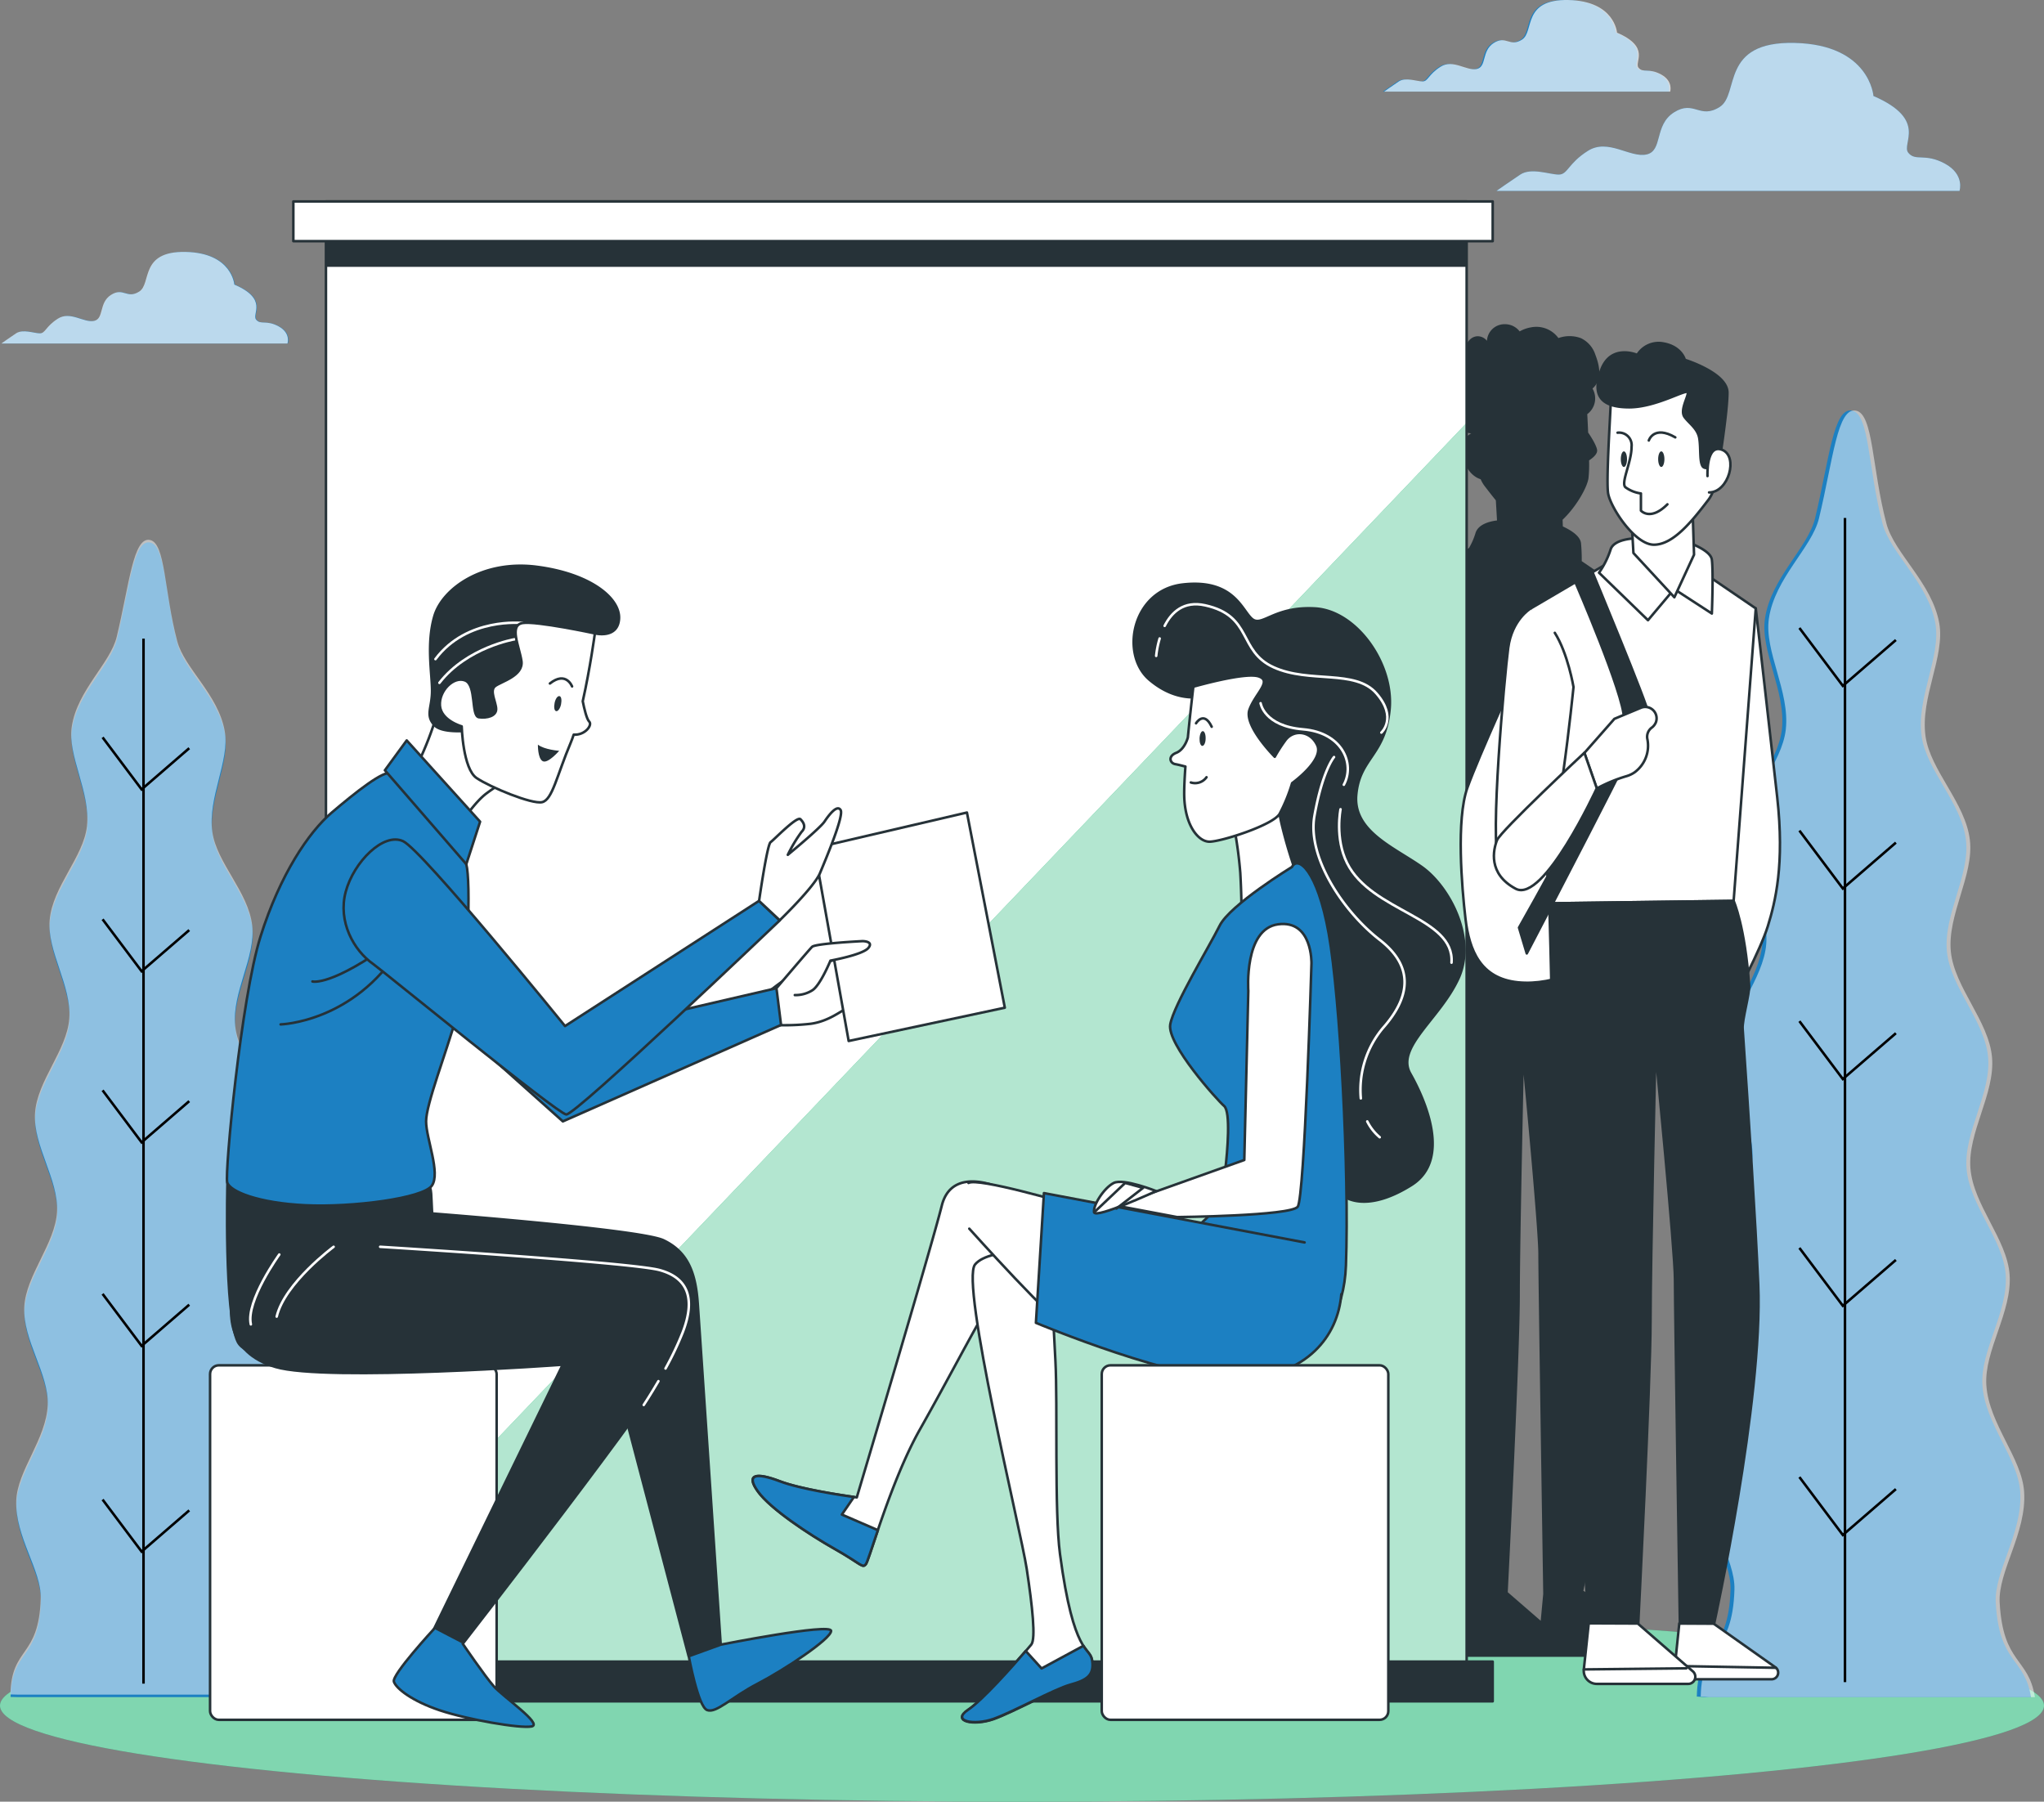 <svg xmlns="http://www.w3.org/2000/svg" xmlns:xlink="http://www.w3.org/1999/xlink" width="807.096" height="711.4" viewBox="0 0 807.096 711.4"><rect x="0" y="0" width="807.096" height="711.4" fill="#808080" stroke="none"/><defs><style>.a,.c,.e,.h{fill:#fff;}.a,.j,.k,.m{stroke:#263238;}.a,.j,.k,.l,.m{stroke-linecap:round;stroke-linejoin:round;}.b{fill:#01ac61;}.c{opacity:0.5;}.d,.m{fill:#1c80c2;}.e{opacity:0.7;}.f,.j,.l{fill:none;}.f{stroke:#000;stroke-miterlimit:10;}.g,.k{fill:#263238;}.i{clip-path:url(#a);}.l{stroke:#fff;}</style><clipPath id="a"><rect class="a" width="450.417" height="582.534"/></clipPath></defs><g transform="translate(-51.11 -47.476)"><g transform="translate(51.11 683.027)"><ellipse class="b" cx="403.548" cy="37.925" rx="403.548" ry="37.925"/><ellipse class="c" cx="403.548" cy="37.925" rx="403.548" ry="37.925"/></g><g transform="translate(51.831 47.476)"><path class="d" d="M497.7,130.031c-7.946-4.295-11.575-.73-14.452-4.295s7.945-13.013-13.744-22.4c0,0-1.439-20.25-31.073-20.959s-21.667,20.229-29.613,25.275-10.114-2.878-18.06,2.147-4.295,15.182-10.844,16.621-15.182-6.442-23.128-1.439-7.945,9.384-11.553,9.384-10.844-2.878-15.182,0-9.384,6.442-9.384,6.442H503.48S505.649,134.347,497.7,130.031Z" transform="translate(269.528 -65.428)"/><path class="e" d="M497.7,130.031c-7.946-4.295-11.575-.73-14.452-4.295s7.945-13.013-13.744-22.4c0,0-1.439-20.25-31.073-20.959s-21.667,20.229-29.613,25.275-10.114-2.878-18.06,2.147-4.295,15.182-10.844,16.621-15.182-6.442-23.128-1.439-7.945,9.384-11.553,9.384-10.844-2.878-15.182,0-9.384,6.442-9.384,6.442H503.48S505.649,134.347,497.7,130.031Z" transform="translate(269.528 -65.428)"/><path class="d" d="M409.158,103.883c-4.918-2.684-7.151-.451-8.933-2.684s4.918-8.031-8.482-13.829c0,0-.88-12.5-19.2-12.885s-13.378,12.5-18.3,15.633-6.249-1.8-11.167,1.331-2.684,9.363-6.7,10.265-9.363-4.016-14.28-.9-4.918,5.82-7.151,5.82-6.678-1.782-9.363,0-5.8,4.016-5.8,4.016H412.723S414.054,106.567,409.158,103.883Z" transform="translate(245.57 -74.476)"/><path class="e" d="M409.158,103.883c-4.918-2.684-7.151-.451-8.933-2.684s4.918-8.031-8.482-13.829c0,0-.88-12.5-19.2-12.885s-13.378,12.5-18.3,15.633-6.249-1.8-11.167,1.331-2.684,9.363-6.7,10.265-9.363-4.016-14.28-.9-4.918,5.82-7.151,5.82-6.678-1.782-9.363,0-5.8,4.016-5.8,4.016H412.723S414.054,106.567,409.158,103.883Z" transform="translate(246.039 -74.476)"/><path class="d" d="M155.306,150.2c-4.9-2.684-7.129-.451-8.912-2.684s4.9-8.031-8.59-13.829c0,0-.9-12.5-19.2-12.885s-13.4,12.5-18.318,15.633-6.249-1.8-11.167,1.331-2.663,9.384-6.678,10.265-9.384-4.016-14.3-.88-4.9,5.8-7.129,5.8-6.7-1.782-9.384,0-5.8,4.016-5.8,4.016H158.785S160.223,152.887,155.306,150.2Z" transform="translate(-45.83 -21.327)"/><path class="e" d="M155.306,150.2c-4.9-2.684-7.129-.451-8.912-2.684s4.9-8.031-8.59-13.829c0,0-.9-12.5-19.2-12.885s-13.4,12.5-18.318,15.633-6.249-1.8-11.167,1.331-2.663,9.384-6.678,10.265-9.384-4.016-14.3-.88-4.9,5.8-7.129,5.8-6.7-1.782-9.384,0-5.8,4.016-5.8,4.016H158.785S160.223,152.887,155.306,150.2Z" transform="translate(-46.004 -21.327)"/></g><g transform="translate(55.298 209.555)"><path class="d" d="M408.107,626.546H536.8c-2.474-15.754-12.584-12.97-13.917-37.364-.677-12.294,10.689-27.487,9.665-43.627-.792-13.3-13.917-26.926-14.922-42.138-.928-13.724,10.264-28.994,9.181-43.743-1.024-13.975-14.323-27.409-15.464-41.926-1.14-14.188,9.819-29.574,8.524-43.9s-14.806-27.506-16.256-41.636c-1.469-14.536,9.143-30.173,7.519-44.071-1.72-14.768-15.657-27.506-17.532-41.114-2.107-15.135,7.732-31.295,5.451-44.458-2.841-16-17.745-27.6-20.876-39.413-5.8-22-5.1-43.221-12-44.593-7.384-1.488-9.046,19.33-14.633,42.525-2.8,11.6-17.4,23.5-19.774,39.529-1.933,12.97,8.35,28.762,6.669,43.839-1.508,13.531-15.077,26.481-16.411,41.153-1.237,13.8,9.781,28.994,8.7,43.453-1.063,14.033-14.227,27.409-15.135,41.655s10.457,29.188,9.665,43.26c-.792,14.42-13.724,28.028-14.381,41.906-.7,14.671,10.883,29.478,10.322,43.1-.638,15.077-13.376,28.994-13.859,42.08-.561,16,11.192,30.792,10.825,42.969-.773,26.462-12.893,20.973-13.318,42.274Z" transform="translate(260.971 -118.491)"/><path class="c" d="M408.107,626.546H536.8c-2.474-15.754-12.584-12.97-13.917-37.364-.677-12.294,10.689-27.487,9.665-43.627-.792-13.3-13.917-26.926-14.922-42.138-.928-13.724,10.264-28.994,9.181-43.743-1.024-13.975-14.323-27.409-15.464-41.926-1.14-14.188,9.819-29.574,8.524-43.9s-14.806-27.506-16.256-41.636c-1.469-14.536,9.143-30.173,7.519-44.071-1.72-14.768-15.657-27.506-17.532-41.114-2.107-15.135,7.732-31.295,5.451-44.458-2.841-16-17.745-27.6-20.876-39.413-5.8-22-5.1-43.221-12-44.593-7.384-1.488-9.046,19.33-14.633,42.525-2.8,11.6-17.4,23.5-19.774,39.529-1.933,12.97,8.35,28.762,6.669,43.839-1.508,13.531-15.077,26.481-16.411,41.153-1.237,13.8,9.781,28.994,8.7,43.453-1.063,14.033-14.227,27.409-15.135,41.655s10.457,29.188,9.665,43.26c-.792,14.42-13.724,28.028-14.381,41.906-.7,14.671,10.883,29.478,10.322,43.1-.638,15.077-13.376,28.994-13.859,42.08-.561,16,11.192,30.792,10.825,42.969-.773,26.462-12.893,20.973-13.318,42.274Z" transform="translate(262.52 -118.491)"/><line class="f" y2="459.676" transform="translate(724.322 42.446)"/><path class="f" d="M463.9,167.675l-20.953,18.092L425.8,162.92" transform="translate(280.526 -77.041)"/><path class="f" d="M463.9,209.065l-20.953,18.112L425.8,204.31" transform="translate(280.526 -38.426)"/><path class="f" d="M463.9,248l-20.953,18.092L425.8,243.24" transform="translate(280.526 -2.106)"/><path class="f" d="M463.9,294.315l-20.953,18.092L425.8,289.56" transform="translate(280.526 41.108)"/><path class="f" d="M463.9,341.125l-20.953,18.112L425.8,336.37" transform="translate(280.526 84.78)"/><path class="d" d="M53.109,601.418H168.642c-2.223-14.13-11.288-11.6-12.506-33.537-.6-11.037,9.665-24.684,8.718-39.162-.715-11.946-12.487-24.181-13.4-37.828-.831-12.313,9.2-26,8.234-39.258-.928-12.564-12.854-24.607-13.9-37.654-1.044-12.719,8.795-26.539,7.732-39.394s-13.3-24.7-14.574-37.383c-1.334-13.047,8.176-27.061,6.727-39.568-1.546-13.241-14.033-24.684-15.734-36.881-1.933-13.531,6.959-28.105,4.89-39.838-2.532-14.381-15.908-24.78-18.73-35.392-5.238-19.755-4.6-38.794-10.786-40.031-6.611-1.334-8.118,17.4-13.125,38.215C89.681,194.183,76.595,204.8,74.43,219.2c-1.74,11.6,7.519,25.8,5.992,39.336-1.353,12.12-13.531,23.775-14.71,36.939-1.121,12.39,8.756,26.056,7.732,39.026C72.5,347.08,60.687,359.1,59.913,371.88s9.394,26.191,8.7,38.833S56.279,435.841,55.68,448.328c-.619,13.183,9.781,26.462,9.259,38.659-.561,13.531-12,25.94-12.429,37.77-.5,14.381,10.051,27.641,9.665,38.659-.715,23.737-11.6,18.827-11.965,37.924Z" transform="translate(-50.21 -93.363)"/><path class="c" d="M53.109,601.418H168.642c-2.223-14.13-11.288-11.6-12.506-33.537-.6-11.037,9.665-24.684,8.718-39.162-.715-11.946-12.487-24.181-13.4-37.828-.831-12.313,9.2-26,8.234-39.258-.928-12.564-12.854-24.607-13.9-37.654-1.044-12.719,8.795-26.539,7.732-39.394s-13.3-24.7-14.574-37.383c-1.334-13.047,8.176-27.061,6.727-39.568-1.546-13.241-14.033-24.684-15.734-36.881-1.933-13.531,6.959-28.105,4.89-39.838-2.532-14.381-15.908-24.78-18.73-35.392-5.238-19.755-4.6-38.794-10.786-40.031-6.611-1.334-8.118,17.4-13.125,38.215C89.681,194.183,76.595,204.8,74.43,219.2c-1.74,11.6,7.519,25.8,5.992,39.336-1.353,12.12-13.531,23.775-14.71,36.939-1.121,12.39,8.756,26.056,7.732,39.026C72.5,347.08,60.687,359.1,59.913,371.88s9.394,26.191,8.7,38.833S56.279,435.841,55.68,448.328c-.619,13.183,9.781,26.462,9.259,38.659-.561,13.531-12,25.94-12.429,37.77-.5,14.381,10.051,27.641,9.665,38.659-.715,23.737-11.6,18.827-11.965,37.924Z" transform="translate(-50.282 -94.363)"/><line class="f" y2="412.627" transform="translate(52.48 90.093)"/><path class="f" d="M103.213,189.542,84.406,205.8,69,185.27" transform="translate(-32.68 -56.189)"/><path class="f" d="M103.213,226.7,84.406,242.939,69,222.43" transform="translate(-32.68 -21.521)"/><path class="f" d="M103.213,261.642,84.406,277.9,69,257.37" transform="translate(-32.68 11.076)"/><path class="f" d="M103.213,303.222,84.406,319.478,69,298.95" transform="translate(-32.68 49.869)"/><path class="f" d="M103.213,345.242,84.406,361.5,69,340.97" transform="translate(-32.68 89.071)"/></g><g transform="translate(575.281 175.497)"><path class="g" d="M450.033,645.623l-26.25-18.614a1.01,1.01,0,0,0-.309-.116c2.3-10.728,18.788-89.5,17.01-131.267-1.218-28.279-4.716-80.508-7.133-115.127A186.414,186.414,0,0,0,444.2,356.357c3.383-11,6.475-25.612,3.673-50.682-2.9-26.211-8.35-73.607-8.35-73.607a1.438,1.438,0,0,0-.1-.309h0a1,1,0,0,0-.329-.367h0l-16.256-11.1a68.321,68.321,0,0,0-.29-7.152c-.348-2.667-3.6-4.89-7.171-6.553l-.1-2.648c5.219-4.91,9.665-12.584,10.225-16.391a50.487,50.487,0,0,0,.232-7.036c1.7-1.121,3.189-2.493,3.189-3.866s-1.778-4.562-3.557-7.133c-.1-2.416-.213-4.89-.348-7.268a7.732,7.732,0,0,0,2.068-10.109,7.618,7.618,0,0,0,1.256-1.372c1.933-2.745,1.933-6.649-.116-11.946a10.921,10.921,0,0,0-5.8-6.611,12.97,12.97,0,0,0-8.795,0,10.786,10.786,0,0,0-10.825-4.233,13.529,13.529,0,0,0-4.484,1.6,7.268,7.268,0,0,0-5.8-2.841,6.939,6.939,0,0,0-7.113,6.553,4.736,4.736,0,0,0-3.6-1.8c-2.841,0-5.142,2.841-5.142,6.34h0a5.486,5.486,0,0,0-.812,0,7.365,7.365,0,0,0-7.133,7.539,7.732,7.732,0,0,0,1.933,5.142,6.088,6.088,0,0,0-1.16,3.576,5.8,5.8,0,0,0,5.451,5.934,6.2,6.2,0,0,0-1.3,3.866,5.8,5.8,0,0,0,5.567,5.954c-2.8,1.372-4.1,4.852-3.286,9.066s3.325,7.886,7,9.046a12.856,12.856,0,0,0,1.527,2.648c1.488,1.933,2.977,3.866,4.465,5.683l.464,7.944c-3.035.367-7.519,1.546-8.524,5.064a27.057,27.057,0,0,1-2.532,5.8l-3.17,1.933h0a1.082,1.082,0,0,0-.909.135l-5.567,3.711-18.556,10.9h0c-.309.193-7.6,4.7-9.1,16-.348,2.571-1.218,10.979-2.126,21.591-4.968,11.134-11.346,25.708-13.84,32.86-4.755,13.531-1.8,42.8-.792,51.455,1.218,10.245,4.736,24.065,21.378,25.728q1.778.174,3.6.174a43.165,43.165,0,0,0,8.582-.908c0,4.774.155,9.085.155,12.042,0,11.366,13.724,227.412,14.381,237.6l-1.933,17.764a6.2,6.2,0,0,0,6.185,6.862h71.055a3.866,3.866,0,0,0,2.455-6.881Zm-43.395-6.92-13.009-11.288c.387-7.558,4.774-94.579,4.774-117.369,0-16.643.928-61.565,1.488-86.983,2.281,23.679,5.8,62.937,5.8,70.765,0,11.385,1.933,132.929,1.933,134.166v.135Z" transform="translate(-322.441 -126.739)"/></g><g transform="translate(166.944 127.021)"><rect class="h" width="450.417" height="582.534" transform="translate(12.873)"/><g class="i" transform="translate(12.873)"><path class="b" d="M564.187,146.91,113.77,618.84v23.138H564.187Z" transform="translate(-113.77 -59.444)"/><path class="e" d="M564.187,146.91,113.77,618.84v23.138H564.187Z" transform="translate(-113.77 -59.444)"/></g><rect class="j" width="450.417" height="582.534" transform="translate(12.873)"/><rect class="g" width="450.417" height="25.824" transform="translate(12.873)"/><rect class="a" width="473.573" height="15.676" transform="translate(0)"/><rect class="k" width="473.573" height="15.676" transform="translate(0 576.561)"/></g><g transform="translate(627.892 182.924)"><path class="a" d="M410.954,392.2l24.626,17.4a2.61,2.61,0,0,1-1.72,4.6H400.516a4.813,4.813,0,0,1-4.794-5.316l1.74-16.759Z" transform="translate(-311.154 113.423)"/><line class="j" x1="39.857" y1="0.715" transform="translate(84.569 522.379)"/><path class="a" d="M375.234,201.115S359,236.527,354.571,249.053s-2.2,39.1-.735,51.648,5.915,23.6,20.663,25.128,30.927-6.63,36.881-14.014,1.469-86.306,1.469-98.832S383.256,179.718,375.234,201.115Z" transform="translate(-351.959 -73.407)"/><path class="a" d="M418.826,184.79s5.509,48,8.466,74.554-.735,41.307-3.692,50.895S410.321,339,410.321,339l-5.161-49.426Z" transform="translate(-302.325 -80.006)"/><path class="a" d="M395.908,176.753,366.16,194.227l7.519,116.325,72.795-.966,8.737-115.494-28.26-19.272Z" transform="translate(-338.71 -89.308)"/><path class="k" d="M386.157,181.542s19.175,44.245,19.175,53.833-41.462,82.479-41.462,82.479l3.054,10.187s48-91.835,48-94.715-22.132-56.056-22.132-56.056Z" transform="translate(-340.846 -87.022)"/><path class="a" d="M372.716,184.86s-7.229,4.349-8.7,15.464-7.384,75.984-3.692,84.837,11.076,2.938,16.971,0S389.8,215.768,389.8,215.768s-2.223-13.279-7.384-21.4" transform="translate(-345.266 -79.941)"/><path class="a" d="M395.094,170.759s-9.066,0-10.341,4.523a34.679,34.679,0,0,1-4.542,9.066l19.33,18.75L409.881,190.8l14.884,9.665s.638-16.159,0-21.262-16.159-9.046-16.159-9.046Z" transform="translate(-325.602 -93.655)"/><path class="a" d="M386.57,161.77l1.295,22.635,16.16,17.474,7.77-16.817L411.157,165Z" transform="translate(-319.668 -101.483)"/><path class="a" d="M408.7,136.013s17.822,4.7,17.822,16.894.135,28.376-4.678,34.793c-6.843,8.988-14.072,17.822-21.591,17.822s-17.126-14.652-18.073-20.277c-.754-4.5.561-25.8,1.005-35.1a12.815,12.815,0,0,1,4.214-8.911C391.091,137.849,397.7,134.428,408.7,136.013Z" transform="translate(-323.977 -125.886)"/><path class="j" d="M384,148.917a4.968,4.968,0,0,1,5.528,5.528c0,6.147-4.291,14.149-2.455,15.985a13.4,13.4,0,0,0,6.147,2.474v6.765s3.692,4.291,10.457-2.474" transform="translate(-322.066 -113.507)"/><path class="j" d="M390.38,152.009s1.933-6.166,10.457-1.237" transform="translate(-316.114 -113.526)"/><path class="g" d="M392.29,155.783c0,1.7.56,3.093,1.237,3.093s1.237-1.392,1.237-3.093-.561-3.073-1.237-3.073S392.29,154.1,392.29,155.783Z" transform="translate(-314.332 -109.935)"/><path class="g" d="M384.66,155.783c0,1.7.541,3.093,1.218,3.093s1.237-1.392,1.237-3.093-.561-3.073-1.237-3.073S384.66,154.1,384.66,155.783Z" transform="translate(-321.45 -109.935)"/><path class="k" d="M427.832,178.574s-5.18,2.59-6.456.657-.657-7.113-1.3-11-3.866-5.8-5.8-8.408,1.3-7.732,1.3-9.665-12.274,5.8-23.2,5.8-14.884-4.523-11-14.864,14.227-5.8,14.227-5.8a9.858,9.858,0,0,1,10.341-4.523c7.133,1.276,8.408,6.456,8.408,6.456s16.817,5.18,16.817,12.931S427.832,178.574,427.832,178.574Z" transform="translate(-325.866 -130.581)"/><path class="a" d="M402.379,162.924s-.657-12.931,5.8-10.361,2.59,16.817-5.18,16.817" transform="translate(-304.937 -110.388)"/><path class="k" d="M442.845,244.54s4.484,10.013,6.108,33.44c.232,3.189-2.783,13.531-2.552,17.01,2.32,33.672,5.084,76.2,6.147,100.958,1.933,45.618-17.4,133.934-17.4,133.934H421.621s-1.933-124.231-1.933-135.867-7.732-90.269-7.732-90.269-1.933,82.5-1.933,106.757-4.852,119.379-4.852,119.379h-19.6s-14.555-229.055-14.555-240.691-.967-43.685-.967-43.685Z" transform="translate(-335.081 -24.262)"/><path class="a" d="M389.069,209.615l10.3-4.291a4.5,4.5,0,0,1,6.031,5.8,5.064,5.064,0,0,1-1.527,1.933,4.484,4.484,0,0,0-1.8,4.465,13.048,13.048,0,0,1-5.065,13.241,11.268,11.268,0,0,1-3.035,1.45,60.368,60.368,0,0,0-11.869,4.91l-4.89-14.033Z" transform="translate(-328.392 -61.224)"/><path class="a" d="M394.467,214.28s-33.034,30.831-34.5,34.523-3.692,13.279,7.384,19.175,32.01-39.664,32.01-39.664Z" transform="translate(-345.638 -52.494)"/><path class="a" d="M398.429,392.2l21.746,18.885a2.822,2.822,0,0,1-1.933,4.948H382.289a5.18,5.18,0,0,1-5.161-5.8l1.933-18.112Z" transform="translate(-328.512 113.423)"/><line class="j" y1="0.425" x2="40.457" transform="translate(48.616 523.307)"/></g><g transform="translate(348.317 277.998)"><path class="k" d="M310.681,223.574c-1.372.445-11.791,4.079-23.582-5.9s-6.8-35.373,13.144-37.635,23.2,9.974,27.216,13.531,8.6-4.987,24.935-4.079,31.237,21.842,29.458,39.973-11.791,19.04-13.144,33.556,14.961,20.857,25.844,28.55,21.765,28.124,14.516,43.994-24.935,27.2-19.04,37.615,16.314,34.02.445,43.994-28.105,8.157-32.647-2.725-6.8-105.636-9.974-111.531-13.531-10.883-14.961-24.49,1.353-19.5-2.262-24.935-13.144-16.778-14.053-22.21a13.859,13.859,0,0,1,1.353-9.066Z" transform="translate(-130.383 -179.767)"/><path class="l" d="M287.14,192.485c2.687-5.316,7.5-10.013,15.985-8.118,18.924,4.194,12.874,18.034,27.061,24.471s32.2.657,40.592,10.322,1.933,15.464,1.933,15.464" transform="translate(-124.471 -175.875)"/><path class="l" d="M285.41,197.8a37.445,37.445,0,0,1,1.372-6.862" transform="translate(-126.085 -169.343)"/><path class="l" d="M306.74,204.16s1.3,9.008,16.759,10.3,20.605,13.531,16.1,21.9" transform="translate(-106.185 -157.009)"/><path class="l" d="M328.53,289.59a19.561,19.561,0,0,0,4.91,6.243" transform="translate(-85.856 -77.307)"/><path class="l" d="M325.656,215.16s-4.5,5.142-7.732,23.2c-2.938,16.469,11.6,38,25.766,48.962s11.6,23.2,1.3,34.793a38.1,38.1,0,0,0-8.756,27.815" transform="translate(-96.107 -146.747)"/><path class="l" d="M323.334,225.82s-2.32,11.482,2.59,21.262c9.665,19.33,42.525,21.263,41.23,39.316" transform="translate(-91.214 -136.801)"/><path class="a" d="M301.18,234.391a169.08,169.08,0,0,1,2.725,19.5c.464,8.157.464,13.531.464,13.531l23.2-9.066a189.051,189.051,0,0,1-7.4-23.969,87.593,87.593,0,0,1-1.8-11.791Z" transform="translate(-111.372 -139.805)"/><path class="a" d="M346.269,226.042c-2.725-5.9-9.529-6.34-12.7-1.817a61.507,61.507,0,0,0-4.078,6.359s-12.255-12.255-9.974-18.6,9.066-11.346,3.615-13.144-25.786,4.078-25.786,4.078-1.141,9.529-2.165,20.045c0,0-1.179,4.7-4.6,6.069s-2.416,4.137-.348,4.465c1.179.213,2.706.619,3.982.947-.29,4.1-.483,7.828-.483,10.631,0,12.236,5.432,19.04,9.974,19.04s24.993-6.475,27.7-11A64.663,64.663,0,0,0,336.353,241S348.976,231.937,346.269,226.042Z" transform="translate(-123.35 -162.287)"/><path class="j" d="M292.49,221.348a5.528,5.528,0,0,0,6.186-2.068" transform="translate(-119.479 -142.903)"/><path class="g" d="M296.669,212.818c0,1.624-.638,2.9-1.314,2.88s-1.14-1.353-1.082-2.957.638-2.9,1.3-2.88S296.727,211.213,296.669,212.818Z" transform="translate(-117.821 -151.691)"/><path class="j" d="M293.55,209.194s3.093-5.161,6.185,1.372" transform="translate(-118.49 -154.118)"/><path class="m" d="M336.385,238.3s-24.491,14.961-28.569,23.2-18.131,31.275-19.5,38.988,18.6,29.922,21.263,32.184,1.353,17.687.445,25.4-1.353,15.87-13.144,23.563-8.1,44.922,10.032,50.721,49.426.464,50.779-36.726-2.262-105.636-6.8-131.016S338.647,233.781,336.385,238.3Z" transform="translate(-123.44 -126.496)"/><path class="a" d="M301.209,304.624s-19.484-9.529-23.563,6.8S244.09,426.593,244.09,426.593s-20.857-2.725-30.386-6.359-13.531-2.725-8.6,4.078,19.948,16.778,30.367,22.674,10.883,7.732,12.236,5.9,9.974-33.092,21.262-53.04,21.263-39.452,28.994-52.19a77.031,77.031,0,0,0,9.529-26.752" transform="translate(-202.984 -65.859)"/><path class="a" d="M283.53,316.1s-26.752-1.817-32.648,5.432,18.131,105.191,20.393,120.152,3.634,27.661,1.817,29.922-18.131,21.263-24.935,25.844,2.262,6.34,9.974,3.634,24.027-11.791,30.386-13.531,9.51-3.634,8.6-9.529-7.249-1.353-12.7-42.158c-2.262-17.087-.889-58.936-1.8-76.178s-1.372-26.288-1.372-26.288l17.686-3.634Z" transform="translate(-163.076 -52.765)"/><path class="a" d="M247.379,320.368s35.818,39.9,37.19,37.171,1.353-47.145,1.353-47.145-35.122-10.322-38.852-8.08" transform="translate(-161.854 -65.734)"/><path class="m" d="M366.94,323.714,264.01,304.23l-3.17,51.223s57.119,24.027,82.054,22.229,37.19-16.778,38.543-33.556" transform="translate(-149.007 -63.649)"/><path class="m" d="M270.888,398.74c-5.084,5.934-17.126,19.5-22.732,23.2-6.8,4.523,2.262,6.34,9.974,3.634s24.027-11.791,30.386-13.531,9.51-3.634,8.6-9.529c-.367-2.4-1.662-3.054-3.46-5.8l-16.507,8.93Z" transform="translate(-163.076 22.631)"/><path class="m" d="M238.193,377.254l4.755-6.939c-4.426-.619-21.031-3.073-29.246-6.2-9.51-3.615-13.531-2.725-8.6,4.079s19.948,16.778,30.367,22.674,10.882,7.732,12.236,5.9c.541-.715,2.2-5.992,4.716-13.357Z" transform="translate(-202.982 -9.735)"/><path class="a" d="M354.327,264.846s.464-17.242-13.144-15.464-11.791,26.307-11.791,26.307l-1.585,66.764L277.26,360.469l24.027,4.523s44.883-.445,47.609-4.079S354.327,264.846,354.327,264.846Z" transform="translate(-133.688 -114.939)"/><path class="a" d="M297.26,305.578s-12.893-5.142-16.759-3.209-8.37,9.008-7.732,11.6S297.26,305.578,297.26,305.578Z" transform="translate(-137.935 -65.789)"/><path class="j" d="M272.74,313.758l12.236-11.6,7.094,1.933-10.535,8.176" transform="translate(-137.905 -65.58)"/><rect class="a" width="113.155" height="139.984" rx="3.45" transform="translate(137.831 308.583)"/></g><g transform="translate(134.058 270.867)"><rect class="a" width="113.155" height="139.984" rx="3.45" transform="translate(0 315.714)"/><path class="a" d="M199.86,271.414a126.29,126.29,0,0,1,14.053-9.974c6.359-3.615,37.19-6.34,37.19-6.34l1.353,17.223s-20.412,4.987-21.765,5.451-6.34,4.523-13.144,5.432a89.313,89.313,0,0,1-14.516.464Z" transform="translate(19.646 -102.354)"/><path class="a" d="M209.71,240.543,223.318,316.7l61.661-13.144L270.018,226.49Z" transform="translate(28.836 -129.046)"/><path class="m" d="M145.124,238.92,192.732,304.2l86.19-19.948,1.817,14.516-86.152,38.079-72.08-64.387S107.489,243.443,145.124,238.92Z" transform="translate(-55.28 -117.449)"/><path class="a" d="M137.569,214.206a129.735,129.735,0,0,1-6.8,17.687,43.029,43.029,0,0,0-3.615,7.732L147.1,256.847s5.432-8.621,10.419-12.236a67.957,67.957,0,0,1,8.621-5.451,50.14,50.14,0,0,1-10.438-22.21c-3.17-14.517-3.17-18.131-3.17-18.131Z" transform="translate(-48.189 -154.86)"/><path class="k" d="M196.41,202.776s9.066,2.281,9.529-5.8-11.288-17.764-32.551-20.489-37.19,8.621-40.36,19.5-.908,22.654-.908,29.458-2.706,9.529.908,13.531S150.27,240.8,150.27,240.8s14.5-1.817,15.464-5.8-1.353-9.529,2.725-12.7,10.883-6.34,10.419-11.327a34.312,34.312,0,0,0-.909-6.359s9.529,3.634,12.7,2.262a21.859,21.859,0,0,0,5.741-4.1Z" transform="translate(-44.46 -176.078)"/><path class="l" d="M166.727,187.84s-21.9-2.435-34.387,14.246" transform="translate(-43.347 -165.22)"/><path class="l" d="M162.84,191.1s-18.769,3.131-29.69,17.2" transform="translate(-42.591 -162.063)"/><path class="a" d="M189.666,218.722c2.919-12.989,4.794-26.81,4.794-26.81s-23.2-4.987-28.569-4.079-1.353,9.066-.445,14.961-8.157,8.157-10.438,9.974.464,6.359.464,9.066-3.634,3.634-6.8,3.189-.908-12.7-5.432-14.516-10.438,4.079-9.974,9.974,8.6,8.157,8.6,8.157.464,16.778,5.9,20.412,21.765,10.419,25.844,9.51S179.4,248.142,184.95,235c.387-.947.773-1.933,1.14-3.093,4.523.309,7.539-3.866,6.108-5.18C191.212,225.739,190.227,221.525,189.666,218.722Z" transform="translate(-42.51 -165.214)"/><path class="j" d="M164.476,202.248s-2.378-6.224-8.756-1.16" transform="translate(-21.534 -154.596)"/><path class="g" d="M159.306,205.944c-.348,1.624-1.179,2.841-1.933,2.706s-.947-1.585-.619-3.228,1.179-2.861,1.933-2.706S159.615,204.3,159.306,205.944Z" transform="translate(-20.713 -151.238)"/><path class="g" d="M153.271,212.62s-.116,5.528,1.933,6.553,6.475-4.117,6.475-4.117S155.783,214.63,153.271,212.62Z" transform="translate(-23.821 -141.986)"/><path class="k" d="M141.166,308s91.583,6.8,101.113,11.346,12.68,12.68,13.531,24.935,9.066,134.65,9.066,134.65l-12.68,4.542L217.305,350.7l-90.694,7.732s-11.772-1.817-14.961-17.687a29.767,29.767,0,0,1,6.8-25.844" transform="translate(-63.249 -53.001)"/><path class="k" d="M89.922,303.024S88.569,355.214,94,366.058s54.857,9.974,64.851,4.523,16.314-27.2,13.144-45.328.908-21.262-6.359-23.582S89.922,303.024,89.922,303.024Z" transform="translate(-83.06 -59.622)"/><path class="m" d="M154.778,218.619c1.7,1.121,27.661,28.994,29.478,35.818s.908,43.53-3.634,59.4-12.236,35.354-12.236,42.158,5.8,20.412,2.262,25.4-31.275,8.6-49.87,7.732-29.922-5.432-30.927-9.066,5.451-72.544,13.144-97.015,19.059-41.269,28.125-48.981S152.091,216.8,154.778,218.619Z" transform="translate(-83.085 -136.599)"/><path class="j" d="M107.21,268.846s7.384,2.223,32.532-16.256" transform="translate(-66.792 -104.695)"/><path class="j" d="M100.71,284.4s28.82-.735,47.319-30.309" transform="translate(-72.856 -103.296)"/><path class="m" d="M130.631,211.76l28.975,32.087-5.451,16.778L122.01,223.551Z" transform="translate(-52.984 -142.788)"/><path class="k" d="M144.261,314.69s79.251,1.566,105,7.461,25.128,13.859,15.464,38.388c-4.368,11.134-82.653,111.879-82.653,111.879l-11.327-5.9,50.779-104.283s-93.4,6.8-113.348.908-18.6-22.21-16.333-31.739" transform="translate(-82.29 -46.759)"/><path class="l" d="M180.689,342.65c-3.228,5.528-5.8,9.394-5.8,9.394" transform="translate(-3.65 -20.674)"/><path class="l" d="M121.05,315.2s99.064,6.127,110.294,9.182,14.3,11.23,9.2,24.51a123.344,123.344,0,0,1-6.823,14.362" transform="translate(-53.88 -46.283)"/><path class="l" d="M122.39,315.2s-19.33,14.285-22.48,27.564" transform="translate(-73.603 -46.283)"/><path class="l" d="M105.964,316.78s-13.279,18.382-11.23,27.583" transform="translate(-78.632 -44.809)"/><path class="m" d="M196.751,399.433s43.53-8.621,43.53-5.432-18.595,15.464-28.994,20.857-16.314,11.772-19.948,10.419-7.249-21.262-7.249-21.262Z" transform="translate(4.933 26.574)"/><path class="m" d="M151.063,399.136s8.621,12.68,12.236,16.778,19.5,14.961,14.961,15.87-25.38-2.725-36.262-6.359-17.242-8.6-18.131-11.327,15.87-20.857,15.87-20.857" transform="translate(-51.284 26.524)"/><path class="m" d="M201.009,305.662s-56.21-69.354-63.923-72.988-19.5,8.157-22.674,19.948,3.17,23.2,10.883,28.569c3.421,2.4,72.544,58.936,76.178,59.38s84.315-76.622,84.315-76.622l-8.157-7.732Z" transform="translate(-60.851 -123.902)"/><path class="a" d="M198.45,262.188s3.17-22.229,4.542-23.2,10.419-10.419,11.791-9.066,2.262,3.17.445,4.987a57.852,57.852,0,0,0-5.432,9.066s12.68-10.419,14.5-13.144,4.987-6.8,6.359-4.523-5.9,19.484-8.176,24.935-15.87,18.576-15.87,18.576Z" transform="translate(18.331 -129.834)"/><path class="a" d="M202,271.336s12.7-14.961,14.053-16.314S236,252.76,236,252.76s4.542,0,2.281,2.706-14.961,4.987-14.961,4.987-4.1,9.974-7.268,11.791a12.371,12.371,0,0,1-6.8,1.817" transform="translate(21.643 -104.537)"/></g></g></svg>